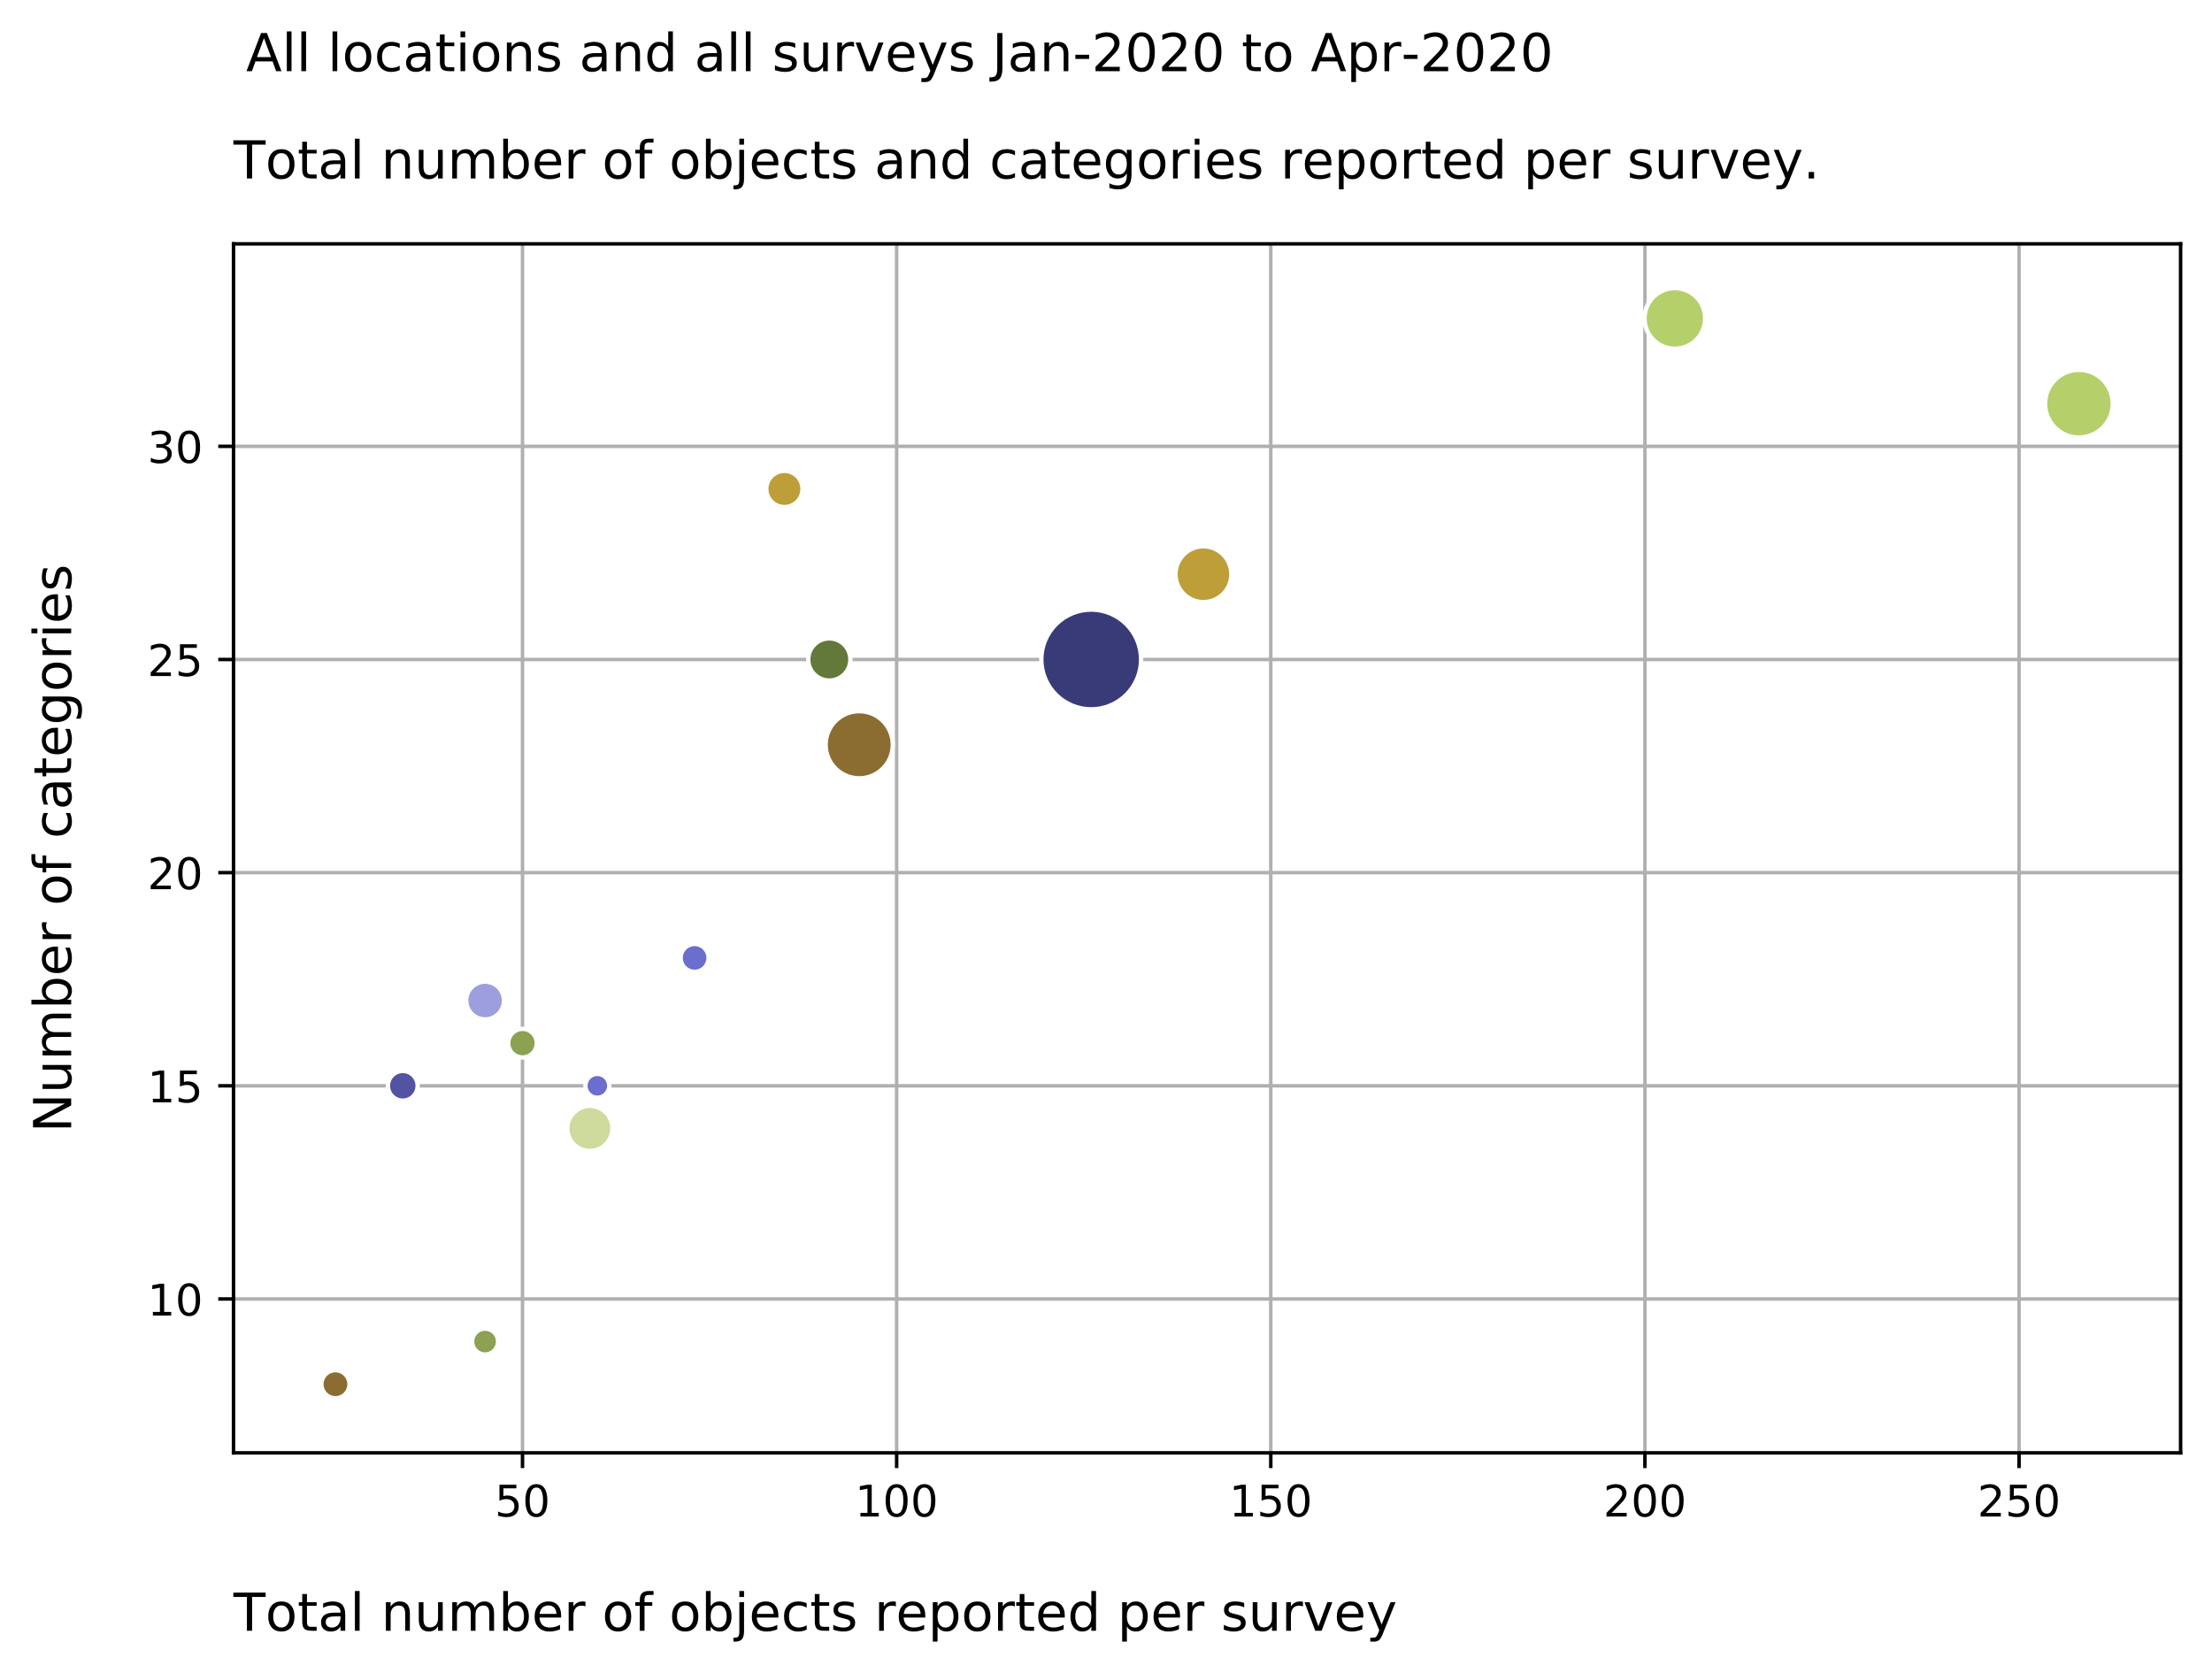 <?xml version="1.0" encoding="utf-8" standalone="no"?>
<!DOCTYPE svg PUBLIC "-//W3C//DTD SVG 1.1//EN"
  "http://www.w3.org/Graphics/SVG/1.1/DTD/svg11.dtd">
<!-- Created with matplotlib (https://matplotlib.org/) -->
<svg height="383.61pt" version="1.1" viewBox="0 0 507.139 383.61" width="507.139pt" xmlns="http://www.w3.org/2000/svg" xmlns:xlink="http://www.w3.org/1999/xlink">
 <defs>
  <style type="text/css">
*{stroke-linecap:butt;stroke-linejoin:round;}
  </style>
 </defs>
 <g id="figure_1">
  <g id="patch_1">
   <path d="M 0 383.61 
L 507.139 383.61 
L 507.139 0 
L 0 0 
z
" style="fill:#ffffff;"/>
  </g>
  <g id="axes_1">
   <g id="patch_2">
    <path d="M 53.539 333.118 
L 499.939 333.118 
L 499.939 55.918 
L 53.539 55.918 
z
" style="fill:#ffffff;"/>
   </g>
   <g id="matplotlib.axis_1">
    <g id="xtick_1">
     <g id="line2d_1">
      <path clip-path="url(#p2780961a43)" d="M 119.793 333.118 
L 119.793 55.918 
" style="fill:none;stroke:#b0b0b0;stroke-linecap:square;stroke-width:0.8;"/>
     </g>
     <g id="line2d_2">
      <defs>
       <path d="M 0 0 
L 0 3.5 
" id="m89f4d774e4" style="stroke:#000000;stroke-width:0.8;"/>
      </defs>
      <g>
       <use style="stroke:#000000;stroke-width:0.8;" x="119.793" xlink:href="#m89f4d774e4" y="333.118"/>
      </g>
     </g>
     <g id="text_1">
      <!-- 50 -->
      <defs>
       <path d="M 10.797 72.906 
L 49.516 72.906 
L 49.516 64.594 
L 19.828 64.594 
L 19.828 46.734 
Q 21.969 47.469 24.109 47.828 
Q 26.266 48.188 28.422 48.188 
Q 40.625 48.188 47.75 41.5 
Q 54.891 34.812 54.891 23.391 
Q 54.891 11.625 47.562 5.094 
Q 40.234 -1.422 26.906 -1.422 
Q 22.312 -1.422 17.547 -0.641 
Q 12.797 0.141 7.719 1.703 
L 7.719 11.625 
Q 12.109 9.234 16.797 8.062 
Q 21.484 6.891 26.703 6.891 
Q 35.156 6.891 40.078 11.328 
Q 45.016 15.766 45.016 23.391 
Q 45.016 31 40.078 35.438 
Q 35.156 39.891 26.703 39.891 
Q 22.75 39.891 18.812 39.016 
Q 14.891 38.141 10.797 36.281 
z
" id="DejaVuSans-53"/>
       <path d="M 31.781 66.406 
Q 24.172 66.406 20.328 58.906 
Q 16.5 51.422 16.5 36.375 
Q 16.5 21.391 20.328 13.891 
Q 24.172 6.391 31.781 6.391 
Q 39.453 6.391 43.281 13.891 
Q 47.125 21.391 47.125 36.375 
Q 47.125 51.422 43.281 58.906 
Q 39.453 66.406 31.781 66.406 
z
M 31.781 74.219 
Q 44.047 74.219 50.516 64.516 
Q 56.984 54.828 56.984 36.375 
Q 56.984 17.969 50.516 8.266 
Q 44.047 -1.422 31.781 -1.422 
Q 19.531 -1.422 13.062 8.266 
Q 6.594 17.969 6.594 36.375 
Q 6.594 54.828 13.062 64.516 
Q 19.531 74.219 31.781 74.219 
z
" id="DejaVuSans-48"/>
      </defs>
      <g transform="translate(113.43 347.717)scale(0.1 -0.1)">
       <use xlink:href="#DejaVuSans-53"/>
       <use x="63.623" xlink:href="#DejaVuSans-48"/>
      </g>
     </g>
    </g>
    <g id="xtick_2">
     <g id="line2d_3">
      <path clip-path="url(#p2780961a43)" d="M 205.57 333.118 
L 205.57 55.918 
" style="fill:none;stroke:#b0b0b0;stroke-linecap:square;stroke-width:0.8;"/>
     </g>
     <g id="line2d_4">
      <g>
       <use style="stroke:#000000;stroke-width:0.8;" x="205.57" xlink:href="#m89f4d774e4" y="333.118"/>
      </g>
     </g>
     <g id="text_2">
      <!-- 100 -->
      <defs>
       <path d="M 12.406 8.297 
L 28.516 8.297 
L 28.516 63.922 
L 10.984 60.406 
L 10.984 69.391 
L 28.422 72.906 
L 38.281 72.906 
L 38.281 8.297 
L 54.391 8.297 
L 54.391 0 
L 12.406 0 
z
" id="DejaVuSans-49"/>
      </defs>
      <g transform="translate(196.027 347.717)scale(0.1 -0.1)">
       <use xlink:href="#DejaVuSans-49"/>
       <use x="63.623" xlink:href="#DejaVuSans-48"/>
       <use x="127.246" xlink:href="#DejaVuSans-48"/>
      </g>
     </g>
    </g>
    <g id="xtick_3">
     <g id="line2d_5">
      <path clip-path="url(#p2780961a43)" d="M 291.348 333.118 
L 291.348 55.918 
" style="fill:none;stroke:#b0b0b0;stroke-linecap:square;stroke-width:0.8;"/>
     </g>
     <g id="line2d_6">
      <g>
       <use style="stroke:#000000;stroke-width:0.8;" x="291.348" xlink:href="#m89f4d774e4" y="333.118"/>
      </g>
     </g>
     <g id="text_3">
      <!-- 150 -->
      <g transform="translate(281.804 347.717)scale(0.1 -0.1)">
       <use xlink:href="#DejaVuSans-49"/>
       <use x="63.623" xlink:href="#DejaVuSans-53"/>
       <use x="127.246" xlink:href="#DejaVuSans-48"/>
      </g>
     </g>
    </g>
    <g id="xtick_4">
     <g id="line2d_7">
      <path clip-path="url(#p2780961a43)" d="M 377.126 333.118 
L 377.126 55.918 
" style="fill:none;stroke:#b0b0b0;stroke-linecap:square;stroke-width:0.8;"/>
     </g>
     <g id="line2d_8">
      <g>
       <use style="stroke:#000000;stroke-width:0.8;" x="377.126" xlink:href="#m89f4d774e4" y="333.118"/>
      </g>
     </g>
     <g id="text_4">
      <!-- 200 -->
      <defs>
       <path d="M 19.188 8.297 
L 53.609 8.297 
L 53.609 0 
L 7.328 0 
L 7.328 8.297 
Q 12.938 14.109 22.625 23.891 
Q 32.328 33.688 34.812 36.531 
Q 39.547 41.844 41.422 45.531 
Q 43.312 49.219 43.312 52.781 
Q 43.312 58.594 39.234 62.25 
Q 35.156 65.922 28.609 65.922 
Q 23.969 65.922 18.812 64.312 
Q 13.672 62.703 7.812 59.422 
L 7.812 69.391 
Q 13.766 71.781 18.938 73 
Q 24.125 74.219 28.422 74.219 
Q 39.75 74.219 46.484 68.547 
Q 53.219 62.891 53.219 53.422 
Q 53.219 48.922 51.531 44.891 
Q 49.859 40.875 45.406 35.406 
Q 44.188 33.984 37.641 27.219 
Q 31.109 20.453 19.188 8.297 
z
" id="DejaVuSans-50"/>
      </defs>
      <g transform="translate(367.582 347.717)scale(0.1 -0.1)">
       <use xlink:href="#DejaVuSans-50"/>
       <use x="63.623" xlink:href="#DejaVuSans-48"/>
       <use x="127.246" xlink:href="#DejaVuSans-48"/>
      </g>
     </g>
    </g>
    <g id="xtick_5">
     <g id="line2d_9">
      <path clip-path="url(#p2780961a43)" d="M 462.904 333.118 
L 462.904 55.918 
" style="fill:none;stroke:#b0b0b0;stroke-linecap:square;stroke-width:0.8;"/>
     </g>
     <g id="line2d_10">
      <g>
       <use style="stroke:#000000;stroke-width:0.8;" x="462.904" xlink:href="#m89f4d774e4" y="333.118"/>
      </g>
     </g>
     <g id="text_5">
      <!-- 250 -->
      <g transform="translate(453.36 347.717)scale(0.1 -0.1)">
       <use xlink:href="#DejaVuSans-50"/>
       <use x="63.623" xlink:href="#DejaVuSans-53"/>
       <use x="127.246" xlink:href="#DejaVuSans-48"/>
      </g>
     </g>
    </g>
    <g id="text_6">
     <!-- Total number of objects reported per survey -->
     <defs>
      <path d="M -0.297 72.906 
L 61.375 72.906 
L 61.375 64.594 
L 35.5 64.594 
L 35.5 0 
L 25.594 0 
L 25.594 64.594 
L -0.297 64.594 
z
" id="DejaVuSans-84"/>
      <path d="M 30.609 48.391 
Q 23.391 48.391 19.188 42.75 
Q 14.984 37.109 14.984 27.297 
Q 14.984 17.484 19.156 11.844 
Q 23.344 6.203 30.609 6.203 
Q 37.797 6.203 41.984 11.859 
Q 46.188 17.531 46.188 27.297 
Q 46.188 37.016 41.984 42.703 
Q 37.797 48.391 30.609 48.391 
z
M 30.609 56 
Q 42.328 56 49.016 48.375 
Q 55.719 40.766 55.719 27.297 
Q 55.719 13.875 49.016 6.219 
Q 42.328 -1.422 30.609 -1.422 
Q 18.844 -1.422 12.172 6.219 
Q 5.516 13.875 5.516 27.297 
Q 5.516 40.766 12.172 48.375 
Q 18.844 56 30.609 56 
z
" id="DejaVuSans-111"/>
      <path d="M 18.312 70.219 
L 18.312 54.688 
L 36.812 54.688 
L 36.812 47.703 
L 18.312 47.703 
L 18.312 18.016 
Q 18.312 11.328 20.141 9.422 
Q 21.969 7.516 27.594 7.516 
L 36.812 7.516 
L 36.812 0 
L 27.594 0 
Q 17.188 0 13.234 3.875 
Q 9.281 7.766 9.281 18.016 
L 9.281 47.703 
L 2.688 47.703 
L 2.688 54.688 
L 9.281 54.688 
L 9.281 70.219 
z
" id="DejaVuSans-116"/>
      <path d="M 34.281 27.484 
Q 23.391 27.484 19.188 25 
Q 14.984 22.516 14.984 16.5 
Q 14.984 11.719 18.141 8.906 
Q 21.297 6.109 26.703 6.109 
Q 34.188 6.109 38.703 11.406 
Q 43.219 16.703 43.219 25.484 
L 43.219 27.484 
z
M 52.203 31.203 
L 52.203 0 
L 43.219 0 
L 43.219 8.297 
Q 40.141 3.328 35.547 0.953 
Q 30.953 -1.422 24.312 -1.422 
Q 15.922 -1.422 10.953 3.297 
Q 6 8.016 6 15.922 
Q 6 25.141 12.172 29.828 
Q 18.359 34.516 30.609 34.516 
L 43.219 34.516 
L 43.219 35.406 
Q 43.219 41.609 39.141 45 
Q 35.062 48.391 27.688 48.391 
Q 23 48.391 18.547 47.266 
Q 14.109 46.141 10.016 43.891 
L 10.016 52.203 
Q 14.938 54.109 19.578 55.047 
Q 24.219 56 28.609 56 
Q 40.484 56 46.344 49.844 
Q 52.203 43.703 52.203 31.203 
z
" id="DejaVuSans-97"/>
      <path d="M 9.422 75.984 
L 18.406 75.984 
L 18.406 0 
L 9.422 0 
z
" id="DejaVuSans-108"/>
      <path id="DejaVuSans-32"/>
      <path d="M 54.891 33.016 
L 54.891 0 
L 45.906 0 
L 45.906 32.719 
Q 45.906 40.484 42.875 44.328 
Q 39.844 48.188 33.797 48.188 
Q 26.516 48.188 22.312 43.547 
Q 18.109 38.922 18.109 30.906 
L 18.109 0 
L 9.078 0 
L 9.078 54.688 
L 18.109 54.688 
L 18.109 46.188 
Q 21.344 51.125 25.703 53.562 
Q 30.078 56 35.797 56 
Q 45.219 56 50.047 50.172 
Q 54.891 44.344 54.891 33.016 
z
" id="DejaVuSans-110"/>
      <path d="M 8.5 21.578 
L 8.5 54.688 
L 17.484 54.688 
L 17.484 21.922 
Q 17.484 14.156 20.5 10.266 
Q 23.531 6.391 29.594 6.391 
Q 36.859 6.391 41.078 11.031 
Q 45.312 15.672 45.312 23.688 
L 45.312 54.688 
L 54.297 54.688 
L 54.297 0 
L 45.312 0 
L 45.312 8.406 
Q 42.047 3.422 37.719 1 
Q 33.406 -1.422 27.688 -1.422 
Q 18.266 -1.422 13.375 4.438 
Q 8.5 10.297 8.5 21.578 
z
M 31.109 56 
z
" id="DejaVuSans-117"/>
      <path d="M 52 44.188 
Q 55.375 50.25 60.062 53.125 
Q 64.75 56 71.094 56 
Q 79.641 56 84.281 50.016 
Q 88.922 44.047 88.922 33.016 
L 88.922 0 
L 79.891 0 
L 79.891 32.719 
Q 79.891 40.578 77.094 44.375 
Q 74.312 48.188 68.609 48.188 
Q 61.625 48.188 57.562 43.547 
Q 53.516 38.922 53.516 30.906 
L 53.516 0 
L 44.484 0 
L 44.484 32.719 
Q 44.484 40.625 41.703 44.406 
Q 38.922 48.188 33.109 48.188 
Q 26.219 48.188 22.156 43.531 
Q 18.109 38.875 18.109 30.906 
L 18.109 0 
L 9.078 0 
L 9.078 54.688 
L 18.109 54.688 
L 18.109 46.188 
Q 21.188 51.219 25.484 53.609 
Q 29.781 56 35.688 56 
Q 41.656 56 45.828 52.969 
Q 50 49.953 52 44.188 
z
" id="DejaVuSans-109"/>
      <path d="M 48.688 27.297 
Q 48.688 37.203 44.609 42.844 
Q 40.531 48.484 33.406 48.484 
Q 26.266 48.484 22.188 42.844 
Q 18.109 37.203 18.109 27.297 
Q 18.109 17.391 22.188 11.75 
Q 26.266 6.109 33.406 6.109 
Q 40.531 6.109 44.609 11.75 
Q 48.688 17.391 48.688 27.297 
z
M 18.109 46.391 
Q 20.953 51.266 25.266 53.625 
Q 29.594 56 35.594 56 
Q 45.562 56 51.781 48.094 
Q 58.016 40.188 58.016 27.297 
Q 58.016 14.406 51.781 6.484 
Q 45.562 -1.422 35.594 -1.422 
Q 29.594 -1.422 25.266 0.953 
Q 20.953 3.328 18.109 8.203 
L 18.109 0 
L 9.078 0 
L 9.078 75.984 
L 18.109 75.984 
z
" id="DejaVuSans-98"/>
      <path d="M 56.203 29.594 
L 56.203 25.203 
L 14.891 25.203 
Q 15.484 15.922 20.484 11.062 
Q 25.484 6.203 34.422 6.203 
Q 39.594 6.203 44.453 7.469 
Q 49.312 8.734 54.109 11.281 
L 54.109 2.781 
Q 49.266 0.734 44.188 -0.344 
Q 39.109 -1.422 33.891 -1.422 
Q 20.797 -1.422 13.156 6.188 
Q 5.516 13.812 5.516 26.812 
Q 5.516 40.234 12.766 48.109 
Q 20.016 56 32.328 56 
Q 43.359 56 49.781 48.891 
Q 56.203 41.797 56.203 29.594 
z
M 47.219 32.234 
Q 47.125 39.594 43.094 43.984 
Q 39.062 48.391 32.422 48.391 
Q 24.906 48.391 20.391 44.141 
Q 15.875 39.891 15.188 32.172 
z
" id="DejaVuSans-101"/>
      <path d="M 41.109 46.297 
Q 39.594 47.172 37.812 47.578 
Q 36.031 48 33.891 48 
Q 26.266 48 22.188 43.047 
Q 18.109 38.094 18.109 28.812 
L 18.109 0 
L 9.078 0 
L 9.078 54.688 
L 18.109 54.688 
L 18.109 46.188 
Q 20.953 51.172 25.484 53.578 
Q 30.031 56 36.531 56 
Q 37.453 56 38.578 55.875 
Q 39.703 55.766 41.062 55.516 
z
" id="DejaVuSans-114"/>
      <path d="M 37.109 75.984 
L 37.109 68.5 
L 28.516 68.5 
Q 23.688 68.5 21.797 66.547 
Q 19.922 64.594 19.922 59.516 
L 19.922 54.688 
L 34.719 54.688 
L 34.719 47.703 
L 19.922 47.703 
L 19.922 0 
L 10.891 0 
L 10.891 47.703 
L 2.297 47.703 
L 2.297 54.688 
L 10.891 54.688 
L 10.891 58.5 
Q 10.891 67.625 15.141 71.797 
Q 19.391 75.984 28.609 75.984 
z
" id="DejaVuSans-102"/>
      <path d="M 9.422 54.688 
L 18.406 54.688 
L 18.406 -0.984 
Q 18.406 -11.422 14.422 -16.109 
Q 10.453 -20.797 1.609 -20.797 
L -1.812 -20.797 
L -1.812 -13.188 
L 0.594 -13.188 
Q 5.719 -13.188 7.562 -10.812 
Q 9.422 -8.453 9.422 -0.984 
z
M 9.422 75.984 
L 18.406 75.984 
L 18.406 64.594 
L 9.422 64.594 
z
" id="DejaVuSans-106"/>
      <path d="M 48.781 52.594 
L 48.781 44.188 
Q 44.969 46.297 41.141 47.344 
Q 37.312 48.391 33.406 48.391 
Q 24.656 48.391 19.812 42.844 
Q 14.984 37.312 14.984 27.297 
Q 14.984 17.281 19.812 11.734 
Q 24.656 6.203 33.406 6.203 
Q 37.312 6.203 41.141 7.25 
Q 44.969 8.297 48.781 10.406 
L 48.781 2.094 
Q 45.016 0.344 40.984 -0.531 
Q 36.969 -1.422 32.422 -1.422 
Q 20.062 -1.422 12.781 6.344 
Q 5.516 14.109 5.516 27.297 
Q 5.516 40.672 12.859 48.328 
Q 20.219 56 33.016 56 
Q 37.156 56 41.109 55.141 
Q 45.062 54.297 48.781 52.594 
z
" id="DejaVuSans-99"/>
      <path d="M 44.281 53.078 
L 44.281 44.578 
Q 40.484 46.531 36.375 47.5 
Q 32.281 48.484 27.875 48.484 
Q 21.188 48.484 17.844 46.438 
Q 14.5 44.391 14.5 40.281 
Q 14.5 37.156 16.891 35.375 
Q 19.281 33.594 26.516 31.984 
L 29.594 31.297 
Q 39.156 29.25 43.188 25.516 
Q 47.219 21.781 47.219 15.094 
Q 47.219 7.469 41.188 3.016 
Q 35.156 -1.422 24.609 -1.422 
Q 20.219 -1.422 15.453 -0.562 
Q 10.688 0.297 5.422 2 
L 5.422 11.281 
Q 10.406 8.688 15.234 7.391 
Q 20.062 6.109 24.812 6.109 
Q 31.156 6.109 34.562 8.281 
Q 37.984 10.453 37.984 14.406 
Q 37.984 18.062 35.516 20.016 
Q 33.062 21.969 24.703 23.781 
L 21.578 24.516 
Q 13.234 26.266 9.516 29.906 
Q 5.812 33.547 5.812 39.891 
Q 5.812 47.609 11.281 51.797 
Q 16.75 56 26.812 56 
Q 31.781 56 36.172 55.266 
Q 40.578 54.547 44.281 53.078 
z
" id="DejaVuSans-115"/>
      <path d="M 18.109 8.203 
L 18.109 -20.797 
L 9.078 -20.797 
L 9.078 54.688 
L 18.109 54.688 
L 18.109 46.391 
Q 20.953 51.266 25.266 53.625 
Q 29.594 56 35.594 56 
Q 45.562 56 51.781 48.094 
Q 58.016 40.188 58.016 27.297 
Q 58.016 14.406 51.781 6.484 
Q 45.562 -1.422 35.594 -1.422 
Q 29.594 -1.422 25.266 0.953 
Q 20.953 3.328 18.109 8.203 
z
M 48.688 27.297 
Q 48.688 37.203 44.609 42.844 
Q 40.531 48.484 33.406 48.484 
Q 26.266 48.484 22.188 42.844 
Q 18.109 37.203 18.109 27.297 
Q 18.109 17.391 22.188 11.75 
Q 26.266 6.109 33.406 6.109 
Q 40.531 6.109 44.609 11.75 
Q 48.688 17.391 48.688 27.297 
z
" id="DejaVuSans-112"/>
      <path d="M 45.406 46.391 
L 45.406 75.984 
L 54.391 75.984 
L 54.391 0 
L 45.406 0 
L 45.406 8.203 
Q 42.578 3.328 38.25 0.953 
Q 33.938 -1.422 27.875 -1.422 
Q 17.969 -1.422 11.734 6.484 
Q 5.516 14.406 5.516 27.297 
Q 5.516 40.188 11.734 48.094 
Q 17.969 56 27.875 56 
Q 33.938 56 38.25 53.625 
Q 42.578 51.266 45.406 46.391 
z
M 14.797 27.297 
Q 14.797 17.391 18.875 11.75 
Q 22.953 6.109 30.078 6.109 
Q 37.203 6.109 41.297 11.75 
Q 45.406 17.391 45.406 27.297 
Q 45.406 37.203 41.297 42.844 
Q 37.203 48.484 30.078 48.484 
Q 22.953 48.484 18.875 42.844 
Q 14.797 37.203 14.797 27.297 
z
" id="DejaVuSans-100"/>
      <path d="M 2.984 54.688 
L 12.5 54.688 
L 29.594 8.797 
L 46.688 54.688 
L 56.203 54.688 
L 35.688 0 
L 23.484 0 
z
" id="DejaVuSans-118"/>
      <path d="M 32.172 -5.078 
Q 28.375 -14.844 24.75 -17.812 
Q 21.141 -20.797 15.094 -20.797 
L 7.906 -20.797 
L 7.906 -13.281 
L 13.188 -13.281 
Q 16.891 -13.281 18.938 -11.516 
Q 21 -9.766 23.484 -3.219 
L 25.094 0.875 
L 2.984 54.688 
L 12.5 54.688 
L 29.594 11.922 
L 46.688 54.688 
L 56.203 54.688 
z
" id="DejaVuSans-121"/>
     </defs>
     <g transform="translate(53.539 373.914)scale(0.12 -0.12)">
      <use xlink:href="#DejaVuSans-84"/>
      <use x="60.818" xlink:href="#DejaVuSans-111"/>
      <use x="122" xlink:href="#DejaVuSans-116"/>
      <use x="161.209" xlink:href="#DejaVuSans-97"/>
      <use x="222.488" xlink:href="#DejaVuSans-108"/>
      <use x="250.271" xlink:href="#DejaVuSans-32"/>
      <use x="282.059" xlink:href="#DejaVuSans-110"/>
      <use x="345.438" xlink:href="#DejaVuSans-117"/>
      <use x="408.816" xlink:href="#DejaVuSans-109"/>
      <use x="506.229" xlink:href="#DejaVuSans-98"/>
      <use x="569.705" xlink:href="#DejaVuSans-101"/>
      <use x="631.229" xlink:href="#DejaVuSans-114"/>
      <use x="672.342" xlink:href="#DejaVuSans-32"/>
      <use x="704.129" xlink:href="#DejaVuSans-111"/>
      <use x="765.311" xlink:href="#DejaVuSans-102"/>
      <use x="800.516" xlink:href="#DejaVuSans-32"/>
      <use x="832.303" xlink:href="#DejaVuSans-111"/>
      <use x="893.484" xlink:href="#DejaVuSans-98"/>
      <use x="956.961" xlink:href="#DejaVuSans-106"/>
      <use x="984.744" xlink:href="#DejaVuSans-101"/>
      <use x="1046.268" xlink:href="#DejaVuSans-99"/>
      <use x="1101.248" xlink:href="#DejaVuSans-116"/>
      <use x="1140.457" xlink:href="#DejaVuSans-115"/>
      <use x="1192.557" xlink:href="#DejaVuSans-32"/>
      <use x="1224.344" xlink:href="#DejaVuSans-114"/>
      <use x="1265.426" xlink:href="#DejaVuSans-101"/>
      <use x="1326.949" xlink:href="#DejaVuSans-112"/>
      <use x="1390.426" xlink:href="#DejaVuSans-111"/>
      <use x="1451.607" xlink:href="#DejaVuSans-114"/>
      <use x="1492.721" xlink:href="#DejaVuSans-116"/>
      <use x="1531.93" xlink:href="#DejaVuSans-101"/>
      <use x="1593.453" xlink:href="#DejaVuSans-100"/>
      <use x="1656.93" xlink:href="#DejaVuSans-32"/>
      <use x="1688.717" xlink:href="#DejaVuSans-112"/>
      <use x="1752.193" xlink:href="#DejaVuSans-101"/>
      <use x="1813.717" xlink:href="#DejaVuSans-114"/>
      <use x="1854.83" xlink:href="#DejaVuSans-32"/>
      <use x="1886.617" xlink:href="#DejaVuSans-115"/>
      <use x="1938.717" xlink:href="#DejaVuSans-117"/>
      <use x="2002.096" xlink:href="#DejaVuSans-114"/>
      <use x="2043.209" xlink:href="#DejaVuSans-118"/>
      <use x="2102.389" xlink:href="#DejaVuSans-101"/>
      <use x="2163.912" xlink:href="#DejaVuSans-121"/>
     </g>
    </g>
   </g>
   <g id="matplotlib.axis_2">
    <g id="ytick_1">
     <g id="line2d_11">
      <path clip-path="url(#p2780961a43)" d="M 53.539 297.835 
L 499.939 297.835 
" style="fill:none;stroke:#b0b0b0;stroke-linecap:square;stroke-width:0.8;"/>
     </g>
     <g id="line2d_12">
      <defs>
       <path d="M 0 0 
L -3.5 0 
" id="m994240ba40" style="stroke:#000000;stroke-width:0.8;"/>
      </defs>
      <g>
       <use style="stroke:#000000;stroke-width:0.8;" x="53.539" xlink:href="#m994240ba40" y="297.835"/>
      </g>
     </g>
     <g id="text_7">
      <!-- 10 -->
      <g transform="translate(33.814 301.635)scale(0.1 -0.1)">
       <use xlink:href="#DejaVuSans-49"/>
       <use x="63.623" xlink:href="#DejaVuSans-48"/>
      </g>
     </g>
    </g>
    <g id="ytick_2">
     <g id="line2d_13">
      <path clip-path="url(#p2780961a43)" d="M 53.539 248.96 
L 499.939 248.96 
" style="fill:none;stroke:#b0b0b0;stroke-linecap:square;stroke-width:0.8;"/>
     </g>
     <g id="line2d_14">
      <g>
       <use style="stroke:#000000;stroke-width:0.8;" x="53.539" xlink:href="#m994240ba40" y="248.96"/>
      </g>
     </g>
     <g id="text_8">
      <!-- 15 -->
      <g transform="translate(33.814 252.759)scale(0.1 -0.1)">
       <use xlink:href="#DejaVuSans-49"/>
       <use x="63.623" xlink:href="#DejaVuSans-53"/>
      </g>
     </g>
    </g>
    <g id="ytick_3">
     <g id="line2d_15">
      <path clip-path="url(#p2780961a43)" d="M 53.539 200.085 
L 499.939 200.085 
" style="fill:none;stroke:#b0b0b0;stroke-linecap:square;stroke-width:0.8;"/>
     </g>
     <g id="line2d_16">
      <g>
       <use style="stroke:#000000;stroke-width:0.8;" x="53.539" xlink:href="#m994240ba40" y="200.085"/>
      </g>
     </g>
     <g id="text_9">
      <!-- 20 -->
      <g transform="translate(33.814 203.884)scale(0.1 -0.1)">
       <use xlink:href="#DejaVuSans-50"/>
       <use x="63.623" xlink:href="#DejaVuSans-48"/>
      </g>
     </g>
    </g>
    <g id="ytick_4">
     <g id="line2d_17">
      <path clip-path="url(#p2780961a43)" d="M 53.539 151.21 
L 499.939 151.21 
" style="fill:none;stroke:#b0b0b0;stroke-linecap:square;stroke-width:0.8;"/>
     </g>
     <g id="line2d_18">
      <g>
       <use style="stroke:#000000;stroke-width:0.8;" x="53.539" xlink:href="#m994240ba40" y="151.21"/>
      </g>
     </g>
     <g id="text_10">
      <!-- 25 -->
      <g transform="translate(33.814 155.009)scale(0.1 -0.1)">
       <use xlink:href="#DejaVuSans-50"/>
       <use x="63.623" xlink:href="#DejaVuSans-53"/>
      </g>
     </g>
    </g>
    <g id="ytick_5">
     <g id="line2d_19">
      <path clip-path="url(#p2780961a43)" d="M 53.539 102.335 
L 499.939 102.335 
" style="fill:none;stroke:#b0b0b0;stroke-linecap:square;stroke-width:0.8;"/>
     </g>
     <g id="line2d_20">
      <g>
       <use style="stroke:#000000;stroke-width:0.8;" x="53.539" xlink:href="#m994240ba40" y="102.335"/>
      </g>
     </g>
     <g id="text_11">
      <!-- 30 -->
      <defs>
       <path d="M 40.578 39.312 
Q 47.656 37.797 51.625 33 
Q 55.609 28.219 55.609 21.188 
Q 55.609 10.406 48.188 4.484 
Q 40.766 -1.422 27.094 -1.422 
Q 22.516 -1.422 17.656 -0.516 
Q 12.797 0.391 7.625 2.203 
L 7.625 11.719 
Q 11.719 9.328 16.594 8.109 
Q 21.484 6.891 26.812 6.891 
Q 36.078 6.891 40.938 10.547 
Q 45.797 14.203 45.797 21.188 
Q 45.797 27.641 41.281 31.266 
Q 36.766 34.906 28.719 34.906 
L 20.219 34.906 
L 20.219 43.016 
L 29.109 43.016 
Q 36.375 43.016 40.234 45.922 
Q 44.094 48.828 44.094 54.297 
Q 44.094 59.906 40.109 62.906 
Q 36.141 65.922 28.719 65.922 
Q 24.656 65.922 20.016 65.031 
Q 15.375 64.156 9.812 62.312 
L 9.812 71.094 
Q 15.438 72.656 20.344 73.438 
Q 25.25 74.219 29.594 74.219 
Q 40.828 74.219 47.359 69.109 
Q 53.906 64.016 53.906 55.328 
Q 53.906 49.266 50.438 45.094 
Q 46.969 40.922 40.578 39.312 
z
" id="DejaVuSans-51"/>
      </defs>
      <g transform="translate(33.814 106.134)scale(0.1 -0.1)">
       <use xlink:href="#DejaVuSans-51"/>
       <use x="63.623" xlink:href="#DejaVuSans-48"/>
      </g>
     </g>
    </g>
    <g id="text_12">
     <!-- Number of categories -->
     <defs>
      <path d="M 9.812 72.906 
L 23.094 72.906 
L 55.422 11.922 
L 55.422 72.906 
L 64.984 72.906 
L 64.984 0 
L 51.703 0 
L 19.391 60.984 
L 19.391 0 
L 9.812 0 
z
" id="DejaVuSans-78"/>
      <path d="M 45.406 27.984 
Q 45.406 37.75 41.375 43.109 
Q 37.359 48.484 30.078 48.484 
Q 22.859 48.484 18.828 43.109 
Q 14.797 37.75 14.797 27.984 
Q 14.797 18.266 18.828 12.891 
Q 22.859 7.516 30.078 7.516 
Q 37.359 7.516 41.375 12.891 
Q 45.406 18.266 45.406 27.984 
z
M 54.391 6.781 
Q 54.391 -7.172 48.188 -13.984 
Q 42 -20.797 29.203 -20.797 
Q 24.469 -20.797 20.266 -20.094 
Q 16.062 -19.391 12.109 -17.922 
L 12.109 -9.188 
Q 16.062 -11.328 19.922 -12.344 
Q 23.781 -13.375 27.781 -13.375 
Q 36.625 -13.375 41.016 -8.766 
Q 45.406 -4.156 45.406 5.172 
L 45.406 9.625 
Q 42.625 4.781 38.281 2.391 
Q 33.938 0 27.875 0 
Q 17.828 0 11.672 7.656 
Q 5.516 15.328 5.516 27.984 
Q 5.516 40.672 11.672 48.328 
Q 17.828 56 27.875 56 
Q 33.938 56 38.281 53.609 
Q 42.625 51.219 45.406 46.391 
L 45.406 54.688 
L 54.391 54.688 
z
" id="DejaVuSans-103"/>
      <path d="M 9.422 54.688 
L 18.406 54.688 
L 18.406 0 
L 9.422 0 
z
M 9.422 75.984 
L 18.406 75.984 
L 18.406 64.594 
L 9.422 64.594 
z
" id="DejaVuSans-105"/>
     </defs>
     <g transform="translate(16.318 259.67)rotate(-90)scale(0.12 -0.12)">
      <use xlink:href="#DejaVuSans-78"/>
      <use x="74.805" xlink:href="#DejaVuSans-117"/>
      <use x="138.184" xlink:href="#DejaVuSans-109"/>
      <use x="235.596" xlink:href="#DejaVuSans-98"/>
      <use x="299.072" xlink:href="#DejaVuSans-101"/>
      <use x="360.596" xlink:href="#DejaVuSans-114"/>
      <use x="401.709" xlink:href="#DejaVuSans-32"/>
      <use x="433.496" xlink:href="#DejaVuSans-111"/>
      <use x="494.678" xlink:href="#DejaVuSans-102"/>
      <use x="529.883" xlink:href="#DejaVuSans-32"/>
      <use x="561.67" xlink:href="#DejaVuSans-99"/>
      <use x="616.65" xlink:href="#DejaVuSans-97"/>
      <use x="677.93" xlink:href="#DejaVuSans-116"/>
      <use x="717.139" xlink:href="#DejaVuSans-101"/>
      <use x="778.662" xlink:href="#DejaVuSans-103"/>
      <use x="842.139" xlink:href="#DejaVuSans-111"/>
      <use x="903.32" xlink:href="#DejaVuSans-114"/>
      <use x="944.434" xlink:href="#DejaVuSans-105"/>
      <use x="972.217" xlink:href="#DejaVuSans-101"/>
      <use x="1033.74" xlink:href="#DejaVuSans-115"/>
     </g>
    </g>
   </g>
   <g id="PathCollection_1">
    <defs>
     <path d="M 0 11.44 
C 3.034 11.44 5.944 10.235 8.089 8.089 
C 10.235 5.944 11.44 3.034 11.44 0 
C 11.44 -3.034 10.235 -5.944 8.089 -8.089 
C 5.944 -10.235 3.034 -11.44 0 -11.44 
C -3.034 -11.44 -5.944 -10.235 -8.089 -8.089 
C -10.235 -5.944 -11.44 -3.034 -11.44 0 
C -11.44 3.034 -10.235 5.944 -8.089 8.089 
C -5.944 10.235 -3.034 11.44 0 11.44 
z
" id="m3c83b220c1" style="stroke:#ffffff;"/>
    </defs>
    <g clip-path="url(#p2780961a43)">
     <use style="fill:#393b79;stroke:#ffffff;" x="250.175" xlink:href="#m3c83b220c1" y="151.21"/>
    </g>
   </g>
   <g id="PathCollection_2">
    <defs>
     <path d="M 0 3.41 
C 0.904 3.41 1.772 3.05 2.411 2.411 
C 3.05 1.772 3.41 0.904 3.41 0 
C 3.41 -0.904 3.05 -1.772 2.411 -2.411 
C 1.772 -3.05 0.904 -3.41 0 -3.41 
C -0.904 -3.41 -1.772 -3.05 -2.411 -2.411 
C -3.05 -1.772 -3.41 -0.904 -3.41 0 
C -3.41 0.904 -3.05 1.772 -2.411 2.411 
C -1.772 3.05 -0.904 3.41 0 3.41 
z
" id="m8b66840f48" style="stroke:#ffffff;"/>
    </defs>
    <g clip-path="url(#p2780961a43)">
     <use style="fill:#5254a3;stroke:#ffffff;" x="92.344" xlink:href="#m8b66840f48" y="248.96"/>
    </g>
   </g>
   <g id="PathCollection_3">
    <path clip-path="url(#p2780961a43)" d="M 136.948 251.699 
C 137.674 251.699 138.371 251.41 138.885 250.897 
C 139.398 250.383 139.687 249.687 139.687 248.96 
C 139.687 248.234 139.398 247.537 138.885 247.024 
C 138.371 246.51 137.674 246.222 136.948 246.222 
C 136.222 246.222 135.525 246.51 135.012 247.024 
C 134.498 247.537 134.21 248.234 134.21 248.96 
C 134.21 249.687 134.498 250.383 135.012 250.897 
C 135.525 251.41 136.222 251.699 136.948 251.699 
z
" style="fill:#6b6ecf;stroke:#ffffff;"/>
    <path clip-path="url(#p2780961a43)" d="M 159.25 222.837 
C 160.099 222.837 160.914 222.499 161.514 221.899 
C 162.115 221.299 162.452 220.484 162.452 219.635 
C 162.452 218.786 162.115 217.972 161.514 217.371 
C 160.914 216.771 160.099 216.434 159.25 216.434 
C 158.401 216.434 157.587 216.771 156.987 217.371 
C 156.386 217.972 156.049 218.786 156.049 219.635 
C 156.049 220.484 156.386 221.299 156.987 221.899 
C 157.587 222.499 158.401 222.837 159.25 222.837 
z
" style="fill:#6b6ecf;stroke:#ffffff;"/>
   </g>
   <g id="PathCollection_4">
    <defs>
     <path d="M 0 4.33 
C 1.148 4.33 2.25 3.874 3.062 3.062 
C 3.874 2.25 4.33 1.148 4.33 0 
C 4.33 -1.148 3.874 -2.25 3.062 -3.062 
C 2.25 -3.874 1.148 -4.33 0 -4.33 
C -1.148 -4.33 -2.25 -3.874 -3.062 -3.062 
C -3.874 -2.25 -4.33 -1.148 -4.33 0 
C -4.33 1.148 -3.874 2.25 -3.062 3.062 
C -2.25 3.874 -1.148 4.33 0 4.33 
z
" id="mf61a7acb2f" style="stroke:#ffffff;"/>
    </defs>
    <g clip-path="url(#p2780961a43)">
     <use style="fill:#9c9ede;stroke:#ffffff;" x="111.215" xlink:href="#mf61a7acb2f" y="229.41"/>
    </g>
   </g>
   <g id="PathCollection_5">
    <defs>
     <path d="M 0 4.835 
C 1.282 4.835 2.512 4.325 3.419 3.419 
C 4.325 2.512 4.835 1.282 4.835 0 
C 4.835 -1.282 4.325 -2.512 3.419 -3.419 
C 2.512 -4.325 1.282 -4.835 0 -4.835 
C -1.282 -4.835 -2.512 -4.325 -3.419 -3.419 
C -4.325 -2.512 -4.835 -1.282 -4.835 0 
C -4.835 1.282 -4.325 2.512 -3.419 3.419 
C -2.512 4.325 -1.282 4.835 0 4.835 
z
" id="m4ac1e7c4fc" style="stroke:#ffffff;"/>
    </defs>
    <g clip-path="url(#p2780961a43)">
     <use style="fill:#637939;stroke:#ffffff;" x="190.13" xlink:href="#m4ac1e7c4fc" y="151.21"/>
    </g>
   </g>
   <g id="PathCollection_6">
    <path clip-path="url(#p2780961a43)" d="M 111.215 310.59 
C 112.005 310.59 112.763 310.276 113.321 309.717 
C 113.88 309.158 114.194 308.401 114.194 307.61 
C 114.194 306.82 113.88 306.063 113.321 305.504 
C 112.763 304.945 112.005 304.631 111.215 304.631 
C 110.425 304.631 109.667 304.945 109.108 305.504 
C 108.55 306.063 108.236 306.82 108.236 307.61 
C 108.236 308.401 108.55 309.158 109.108 309.717 
C 109.667 310.276 110.425 310.59 111.215 310.59 
z
" style="fill:#8ca252;stroke:#ffffff;"/>
    <path clip-path="url(#p2780961a43)" d="M 119.793 242.464 
C 120.662 242.464 121.496 242.118 122.111 241.504 
C 122.726 240.889 123.071 240.055 123.071 239.185 
C 123.071 238.316 122.726 237.482 122.111 236.867 
C 121.496 236.252 120.662 235.906 119.793 235.906 
C 118.923 235.906 118.089 236.252 117.474 236.867 
C 116.859 237.482 116.514 238.316 116.514 239.185 
C 116.514 240.055 116.859 240.889 117.474 241.504 
C 118.089 242.118 118.923 242.464 119.793 242.464 
z
" style="fill:#8ca252;stroke:#ffffff;"/>
   </g>
   <g id="PathCollection_7">
    <path clip-path="url(#p2780961a43)" d="M 383.988 79.965 
C 385.833 79.965 387.602 79.232 388.906 77.927 
C 390.211 76.623 390.943 74.854 390.943 73.009 
C 390.943 71.165 390.211 69.396 388.906 68.091 
C 387.602 66.787 385.833 66.054 383.988 66.054 
C 382.144 66.054 380.374 66.787 379.07 68.091 
C 377.766 69.396 377.033 71.165 377.033 73.009 
C 377.033 74.854 377.766 76.623 379.07 77.927 
C 380.374 79.232 382.144 79.965 383.988 79.965 
z
" style="fill:#b5cf6b;stroke:#ffffff;"/>
    <path clip-path="url(#p2780961a43)" d="M 476.628 100.322 
C 478.687 100.322 480.661 99.504 482.117 98.048 
C 483.572 96.593 484.39 94.618 484.39 92.56 
C 484.39 90.501 483.572 88.526 482.117 87.071 
C 480.661 85.615 478.687 84.797 476.628 84.797 
C 474.57 84.797 472.595 85.615 471.14 87.071 
C 469.684 88.526 468.866 90.501 468.866 92.56 
C 468.866 94.618 469.684 96.593 471.14 98.048 
C 472.595 99.504 474.57 100.322 476.628 100.322 
z
" style="fill:#b5cf6b;stroke:#ffffff;"/>
   </g>
   <g id="PathCollection_8">
    <defs>
     <path d="M 0 5.172 
C 1.372 5.172 2.687 4.627 3.657 3.657 
C 4.627 2.687 5.172 1.372 5.172 0 
C 5.172 -1.372 4.627 -2.687 3.657 -3.657 
C 2.687 -4.627 1.372 -5.172 0 -5.172 
C -1.372 -5.172 -2.687 -4.627 -3.657 -3.657 
C -4.627 -2.687 -5.172 -1.372 -5.172 0 
C -5.172 1.372 -4.627 2.687 -3.657 3.657 
C -2.687 4.627 -1.372 5.172 0 5.172 
z
" id="mcc707178dc" style="stroke:#ffffff;"/>
    </defs>
    <g clip-path="url(#p2780961a43)">
     <use style="fill:#cedb9c;stroke:#ffffff;" x="135.233" xlink:href="#mcc707178dc" y="258.735"/>
    </g>
   </g>
   <g id="PathCollection_9">
    <path clip-path="url(#p2780961a43)" d="M 196.993 178.465 
C 199.036 178.465 200.996 177.653 202.441 176.208 
C 203.886 174.763 204.698 172.803 204.698 170.76 
C 204.698 168.716 203.886 166.756 202.441 165.311 
C 200.996 163.866 199.036 163.054 196.993 163.054 
C 194.949 163.054 192.989 163.866 191.544 165.311 
C 190.099 166.756 189.287 168.716 189.287 170.76 
C 189.287 172.803 190.099 174.763 191.544 176.208 
C 192.989 177.653 194.949 178.465 196.993 178.465 
z
" style="fill:#8c6d31;stroke:#ffffff;"/>
    <path clip-path="url(#p2780961a43)" d="M 76.904 320.607 
C 77.758 320.607 78.577 320.267 79.181 319.663 
C 79.785 319.059 80.125 318.24 80.125 317.386 
C 80.125 316.531 79.785 315.712 79.181 315.108 
C 78.577 314.504 77.758 314.165 76.904 314.165 
C 76.05 314.165 75.23 314.504 74.626 315.108 
C 74.022 315.712 73.683 316.531 73.683 317.386 
C 73.683 318.24 74.022 319.059 74.626 319.663 
C 75.23 320.267 76.05 320.607 76.904 320.607 
z
" style="fill:#8c6d31;stroke:#ffffff;"/>
   </g>
   <g id="PathCollection_10">
    <path clip-path="url(#p2780961a43)" d="M 179.837 116.263 
C 180.939 116.263 181.995 115.825 182.774 115.046 
C 183.553 114.268 183.99 113.211 183.99 112.11 
C 183.99 111.008 183.553 109.952 182.774 109.173 
C 181.995 108.394 180.939 107.956 179.837 107.956 
C 178.736 107.956 177.679 108.394 176.9 109.173 
C 176.121 109.952 175.684 111.008 175.684 112.11 
C 175.684 113.211 176.121 114.268 176.9 115.046 
C 177.679 115.825 178.736 116.263 179.837 116.263 
z
" style="fill:#bd9e39;stroke:#ffffff;"/>
    <path clip-path="url(#p2780961a43)" d="M 275.908 138.063 
C 277.606 138.063 279.235 137.388 280.436 136.187 
C 281.637 134.987 282.311 133.358 282.311 131.66 
C 282.311 129.962 281.637 128.333 280.436 127.132 
C 279.235 125.931 277.606 125.257 275.908 125.257 
C 274.21 125.257 272.581 125.931 271.38 127.132 
C 270.18 128.333 269.505 129.962 269.505 131.66 
C 269.505 133.358 270.18 134.987 271.38 136.187 
C 272.581 137.388 274.21 138.063 275.908 138.063 
z
" style="fill:#bd9e39;stroke:#ffffff;"/>
   </g>
   <g id="patch_3">
    <path d="M 53.539 333.118 
L 53.539 55.918 
" style="fill:none;stroke:#000000;stroke-linecap:square;stroke-linejoin:miter;stroke-width:0.8;"/>
   </g>
   <g id="patch_4">
    <path d="M 499.939 333.118 
L 499.939 55.918 
" style="fill:none;stroke:#000000;stroke-linecap:square;stroke-linejoin:miter;stroke-width:0.8;"/>
   </g>
   <g id="patch_5">
    <path d="M 53.539 333.118 
L 499.939 333.118 
" style="fill:none;stroke:#000000;stroke-linecap:square;stroke-linejoin:miter;stroke-width:0.8;"/>
   </g>
   <g id="patch_6">
    <path d="M 53.539 55.918 
L 499.939 55.918 
" style="fill:none;stroke:#000000;stroke-linecap:square;stroke-linejoin:miter;stroke-width:0.8;"/>
   </g>
   <g id="text_13">
    <!-- Total number of objects and categories reported per survey. -->
    <defs>
     <path d="M 10.688 12.406 
L 21 12.406 
L 21 0 
L 10.688 0 
z
" id="DejaVuSans-46"/>
    </defs>
    <g transform="translate(53.539 40.918)scale(0.12 -0.12)">
     <use xlink:href="#DejaVuSans-84"/>
     <use x="60.818" xlink:href="#DejaVuSans-111"/>
     <use x="122" xlink:href="#DejaVuSans-116"/>
     <use x="161.209" xlink:href="#DejaVuSans-97"/>
     <use x="222.488" xlink:href="#DejaVuSans-108"/>
     <use x="250.271" xlink:href="#DejaVuSans-32"/>
     <use x="282.059" xlink:href="#DejaVuSans-110"/>
     <use x="345.438" xlink:href="#DejaVuSans-117"/>
     <use x="408.816" xlink:href="#DejaVuSans-109"/>
     <use x="506.229" xlink:href="#DejaVuSans-98"/>
     <use x="569.705" xlink:href="#DejaVuSans-101"/>
     <use x="631.229" xlink:href="#DejaVuSans-114"/>
     <use x="672.342" xlink:href="#DejaVuSans-32"/>
     <use x="704.129" xlink:href="#DejaVuSans-111"/>
     <use x="765.311" xlink:href="#DejaVuSans-102"/>
     <use x="800.516" xlink:href="#DejaVuSans-32"/>
     <use x="832.303" xlink:href="#DejaVuSans-111"/>
     <use x="893.484" xlink:href="#DejaVuSans-98"/>
     <use x="956.961" xlink:href="#DejaVuSans-106"/>
     <use x="984.744" xlink:href="#DejaVuSans-101"/>
     <use x="1046.268" xlink:href="#DejaVuSans-99"/>
     <use x="1101.248" xlink:href="#DejaVuSans-116"/>
     <use x="1140.457" xlink:href="#DejaVuSans-115"/>
     <use x="1192.557" xlink:href="#DejaVuSans-32"/>
     <use x="1224.344" xlink:href="#DejaVuSans-97"/>
     <use x="1285.623" xlink:href="#DejaVuSans-110"/>
     <use x="1349.002" xlink:href="#DejaVuSans-100"/>
     <use x="1412.479" xlink:href="#DejaVuSans-32"/>
     <use x="1444.266" xlink:href="#DejaVuSans-99"/>
     <use x="1499.246" xlink:href="#DejaVuSans-97"/>
     <use x="1560.525" xlink:href="#DejaVuSans-116"/>
     <use x="1599.734" xlink:href="#DejaVuSans-101"/>
     <use x="1661.258" xlink:href="#DejaVuSans-103"/>
     <use x="1724.734" xlink:href="#DejaVuSans-111"/>
     <use x="1785.916" xlink:href="#DejaVuSans-114"/>
     <use x="1827.029" xlink:href="#DejaVuSans-105"/>
     <use x="1854.812" xlink:href="#DejaVuSans-101"/>
     <use x="1916.336" xlink:href="#DejaVuSans-115"/>
     <use x="1968.436" xlink:href="#DejaVuSans-32"/>
     <use x="2000.223" xlink:href="#DejaVuSans-114"/>
     <use x="2041.305" xlink:href="#DejaVuSans-101"/>
     <use x="2102.828" xlink:href="#DejaVuSans-112"/>
     <use x="2166.305" xlink:href="#DejaVuSans-111"/>
     <use x="2227.486" xlink:href="#DejaVuSans-114"/>
     <use x="2268.6" xlink:href="#DejaVuSans-116"/>
     <use x="2307.809" xlink:href="#DejaVuSans-101"/>
     <use x="2369.332" xlink:href="#DejaVuSans-100"/>
     <use x="2432.809" xlink:href="#DejaVuSans-32"/>
     <use x="2464.596" xlink:href="#DejaVuSans-112"/>
     <use x="2528.072" xlink:href="#DejaVuSans-101"/>
     <use x="2589.596" xlink:href="#DejaVuSans-114"/>
     <use x="2630.709" xlink:href="#DejaVuSans-32"/>
     <use x="2662.496" xlink:href="#DejaVuSans-115"/>
     <use x="2714.596" xlink:href="#DejaVuSans-117"/>
     <use x="2777.975" xlink:href="#DejaVuSans-114"/>
     <use x="2819.088" xlink:href="#DejaVuSans-118"/>
     <use x="2878.268" xlink:href="#DejaVuSans-101"/>
     <use x="2939.791" xlink:href="#DejaVuSans-121"/>
     <use x="2998.752" xlink:href="#DejaVuSans-46"/>
    </g>
   </g>
  </g>
  <g id="text_14">
   <!-- All locations and all surveys Jan-2020 to Apr-2020 -->
   <defs>
    <path d="M 34.188 63.188 
L 20.797 26.906 
L 47.609 26.906 
z
M 28.609 72.906 
L 39.797 72.906 
L 67.578 0 
L 57.328 0 
L 50.688 18.703 
L 17.828 18.703 
L 11.188 0 
L 0.781 0 
z
" id="DejaVuSans-65"/>
    <path d="M 9.812 72.906 
L 19.672 72.906 
L 19.672 5.078 
Q 19.672 -8.109 14.672 -14.062 
Q 9.672 -20.016 -1.422 -20.016 
L -5.172 -20.016 
L -5.172 -11.719 
L -2.094 -11.719 
Q 4.438 -11.719 7.125 -8.047 
Q 9.812 -4.391 9.812 5.078 
z
" id="DejaVuSans-74"/>
    <path d="M 4.891 31.391 
L 31.203 31.391 
L 31.203 23.391 
L 4.891 23.391 
z
" id="DejaVuSans-45"/>
   </defs>
   <g transform="translate(56.419 16.318)scale(0.12 -0.12)">
    <use xlink:href="#DejaVuSans-65"/>
    <use x="68.408" xlink:href="#DejaVuSans-108"/>
    <use x="96.191" xlink:href="#DejaVuSans-108"/>
    <use x="123.975" xlink:href="#DejaVuSans-32"/>
    <use x="155.762" xlink:href="#DejaVuSans-108"/>
    <use x="183.545" xlink:href="#DejaVuSans-111"/>
    <use x="244.727" xlink:href="#DejaVuSans-99"/>
    <use x="299.707" xlink:href="#DejaVuSans-97"/>
    <use x="360.986" xlink:href="#DejaVuSans-116"/>
    <use x="400.195" xlink:href="#DejaVuSans-105"/>
    <use x="427.979" xlink:href="#DejaVuSans-111"/>
    <use x="489.16" xlink:href="#DejaVuSans-110"/>
    <use x="552.539" xlink:href="#DejaVuSans-115"/>
    <use x="604.639" xlink:href="#DejaVuSans-32"/>
    <use x="636.426" xlink:href="#DejaVuSans-97"/>
    <use x="697.705" xlink:href="#DejaVuSans-110"/>
    <use x="761.084" xlink:href="#DejaVuSans-100"/>
    <use x="824.561" xlink:href="#DejaVuSans-32"/>
    <use x="856.348" xlink:href="#DejaVuSans-97"/>
    <use x="917.627" xlink:href="#DejaVuSans-108"/>
    <use x="945.41" xlink:href="#DejaVuSans-108"/>
    <use x="973.193" xlink:href="#DejaVuSans-32"/>
    <use x="1004.98" xlink:href="#DejaVuSans-115"/>
    <use x="1057.08" xlink:href="#DejaVuSans-117"/>
    <use x="1120.459" xlink:href="#DejaVuSans-114"/>
    <use x="1161.572" xlink:href="#DejaVuSans-118"/>
    <use x="1220.752" xlink:href="#DejaVuSans-101"/>
    <use x="1282.275" xlink:href="#DejaVuSans-121"/>
    <use x="1341.455" xlink:href="#DejaVuSans-115"/>
    <use x="1393.555" xlink:href="#DejaVuSans-32"/>
    <use x="1425.342" xlink:href="#DejaVuSans-74"/>
    <use x="1454.834" xlink:href="#DejaVuSans-97"/>
    <use x="1516.113" xlink:href="#DejaVuSans-110"/>
    <use x="1579.492" xlink:href="#DejaVuSans-45"/>
    <use x="1615.576" xlink:href="#DejaVuSans-50"/>
    <use x="1679.199" xlink:href="#DejaVuSans-48"/>
    <use x="1742.822" xlink:href="#DejaVuSans-50"/>
    <use x="1806.445" xlink:href="#DejaVuSans-48"/>
    <use x="1870.068" xlink:href="#DejaVuSans-32"/>
    <use x="1901.855" xlink:href="#DejaVuSans-116"/>
    <use x="1941.064" xlink:href="#DejaVuSans-111"/>
    <use x="2002.246" xlink:href="#DejaVuSans-32"/>
    <use x="2034.033" xlink:href="#DejaVuSans-65"/>
    <use x="2102.441" xlink:href="#DejaVuSans-112"/>
    <use x="2165.918" xlink:href="#DejaVuSans-114"/>
    <use x="2206.938" xlink:href="#DejaVuSans-45"/>
    <use x="2243.021" xlink:href="#DejaVuSans-50"/>
    <use x="2306.645" xlink:href="#DejaVuSans-48"/>
    <use x="2370.268" xlink:href="#DejaVuSans-50"/>
    <use x="2433.891" xlink:href="#DejaVuSans-48"/>
   </g>
  </g>
 </g>
 <defs>
  <clipPath id="p2780961a43">
   <rect height="277.2" width="446.4" x="53.539" y="55.918"/>
  </clipPath>
 </defs>
</svg>
